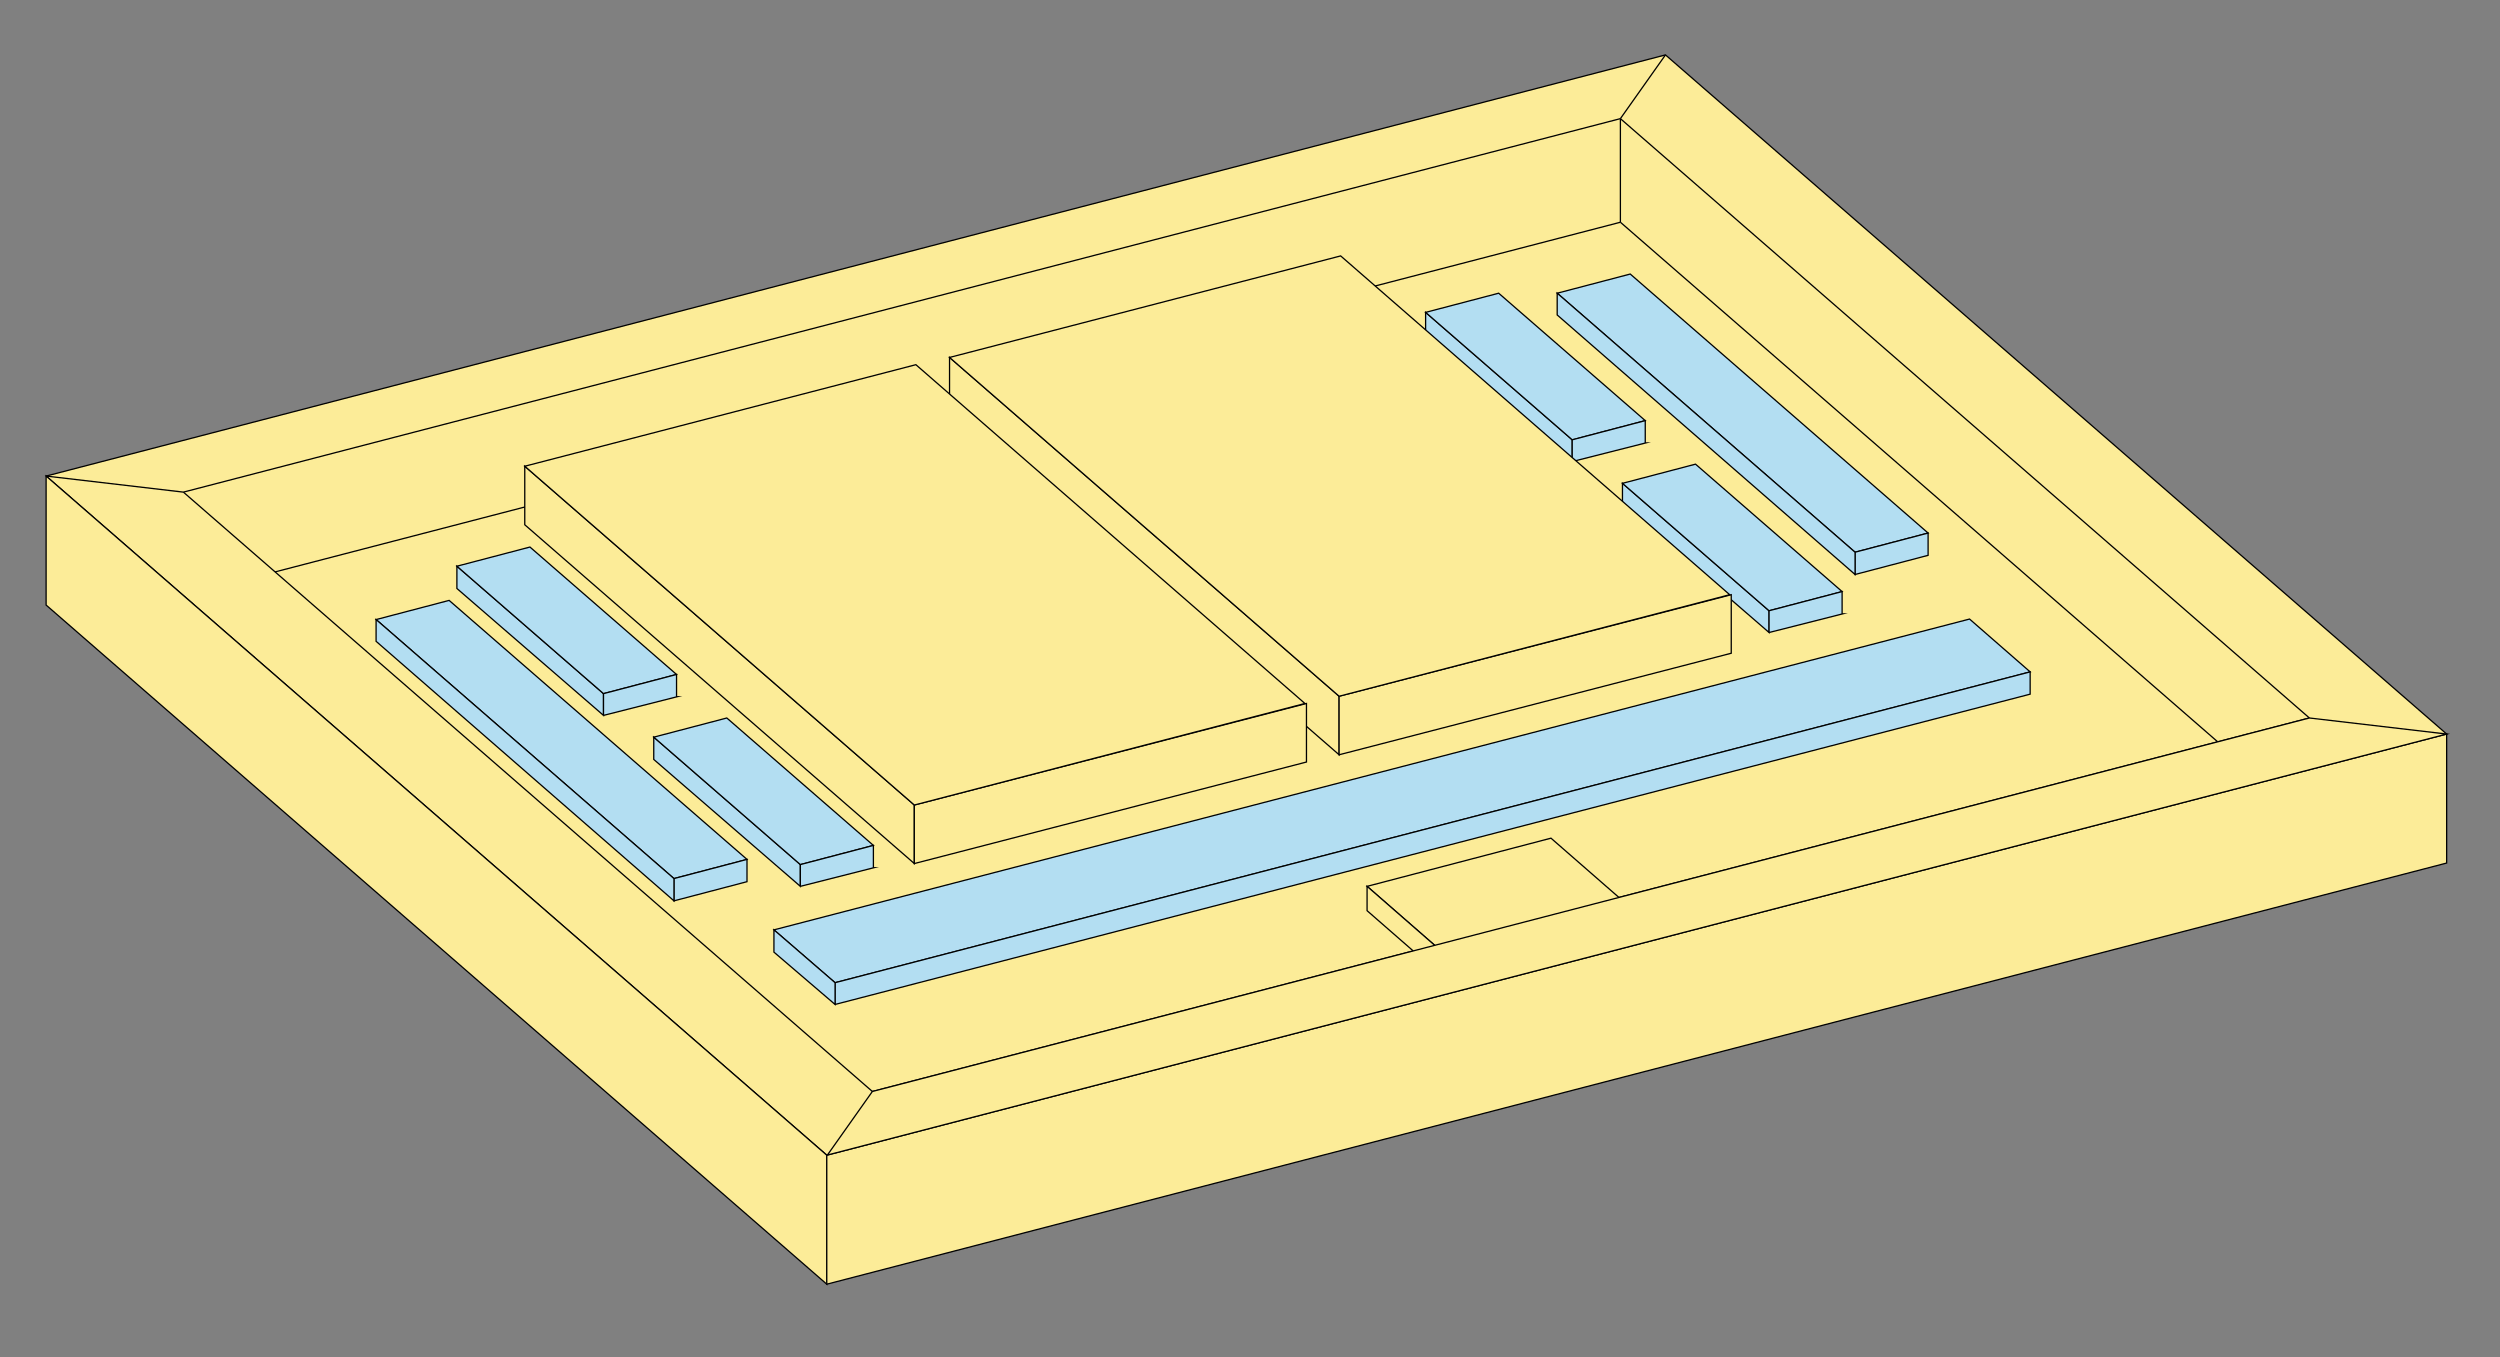 <?xml version="1.0" encoding="utf-8"?>
<!-- Generator: Adobe Illustrator 19.1.0, SVG Export Plug-In . SVG Version: 6.00 Build 0)  -->
<svg version="1.1" id="Layer_1" xmlns="http://www.w3.org/2000/svg" xmlns:xlink="http://www.w3.org/1999/xlink" x="0px" y="0px"
	 viewBox="0 0 482.6 262" style="enable-background:new 0 0 482.6 262;" xml:space="preserve">
<rect x="0" y="0" width="482.6" height="262" fill="#808080" stroke="none"/>
<style type="text/css">
	.st0{fill:#B3DEF2;stroke:#000000;stroke-width:0.25;stroke-miterlimit:10;}
	.st1{fill:#FCEC98;stroke:#000000;stroke-width:0.25;stroke-miterlimit:10;}
	.st2{fill:none;stroke:#000000;stroke-width:0.25;stroke-miterlimit:10;}
</style>
<g>
	<g>
		<polygon class="st0" points="126.2,146.6 154.5,171.1 154.5,166.9 126.2,142.3 		"/>
		<polygon class="st0" points="168.6,163.2 140.3,138.6 140.3,138.6 126.2,142.3 154.5,166.9 		"/>
		<polyline class="st0" points="154.5,171.1 154.5,166.9 168.6,163.2 168.6,167.5 168.7,167.5 154.5,171.1 		"/>
	</g>
	<g>
		<polygon class="st0" points="88.2,113.6 116.5,138.1 116.5,133.9 88.2,109.3 		"/>
		<polygon class="st0" points="130.6,130.2 102.3,105.6 102.3,105.6 88.2,109.3 116.5,133.9 		"/>
		<polyline class="st0" points="116.5,138.1 116.5,133.9 130.6,130.2 130.6,134.5 130.7,134.5 116.5,138.1 		"/>
	</g>
	<g>
		<polygon class="st0" points="86.7,115.9 72.6,119.6 130.1,169.6 144.2,165.9 		"/>
		<polygon class="st0" points="144.2,170.2 130.1,173.9 130.1,169.6 144.2,165.9 		"/>
		<polygon class="st0" points="130.1,173.9 130.1,169.6 72.6,119.6 72.6,123.8 		"/>
	</g>
</g>
<g>
	<polygon class="st0" points="391.9,129.7 380.2,119.5 149.4,179.5 161.2,189.7 	"/>
	<polyline class="st0" points="161.2,189.7 161.2,193.9 161.2,189.7 391.9,129.7 391.9,134 161.2,193.9 	"/>
	<polygon class="st0" points="149.4,183.8 161.2,193.9 161.2,189.7 149.4,179.5 	"/>
</g>
<g>
	<g>
		<polygon class="st0" points="313.2,97.6 341.5,122.1 341.5,117.9 313.2,93.3 		"/>
		<polygon class="st0" points="355.6,114.2 327.3,89.6 327.3,89.6 313.2,93.3 341.5,117.9 		"/>
		<polyline class="st0" points="341.5,122.1 341.5,117.9 355.6,114.2 355.6,118.5 355.7,118.5 341.5,122.1 		"/>
	</g>
	<g>
		<polygon class="st0" points="275.2,64.6 303.5,89.1 303.5,84.9 275.2,60.3 		"/>
		<polygon class="st0" points="317.6,81.2 289.3,56.6 289.3,56.6 275.2,60.3 303.5,84.9 		"/>
		<polyline class="st0" points="303.5,89.1 303.5,84.9 317.6,81.2 317.6,85.5 317.7,85.5 303.5,89.1 		"/>
	</g>
	<g>
		<polygon class="st0" points="314.7,52.9 300.6,56.6 358.1,106.6 372.2,102.9 		"/>
		<polygon class="st0" points="372.2,107.2 358.1,110.9 358.1,106.6 372.2,102.9 		"/>
		<polygon class="st0" points="358.1,110.9 358.1,106.6 300.6,56.6 300.6,60.8 		"/>
	</g>
</g>
<g>
	<polygon class="st1" points="183.3,80.3 258.5,145.7 258.5,134.4 183.3,69 	"/>
	<polygon class="st1" points="334.2,126.1 258.5,145.7 258.5,134.4 334.2,114.8 	"/>
	<polygon class="st1" points="333.9,114.8 258.8,49.4 183.3,69 258.5,134.4 	"/>
</g>
<g>
	<polygon class="st1" points="101.3,101.3 176.5,166.7 176.5,155.4 101.3,90 	"/>
	<polygon class="st1" points="252.2,147.1 176.5,166.7 176.5,155.4 252.2,135.8 	"/>
	<polygon class="st1" points="251.9,135.8 176.8,70.4 101.3,90 176.5,155.4 	"/>
</g>
<g>
	<g>
		<g>
			<g>
				<polyline class="st1" points="159.6,223 8.9,91.9 321.5,10.6 472.3,141.7 159.7,223 				"/>
				<polygon class="st1" points="159.6,247.9 8.9,116.8 8.9,91.9 159.6,223 				"/>
				<polygon class="st1" points="472.3,141.7 159.6,223 159.6,247.9 472.3,166.6 				"/>
			</g>
		</g>
	</g>
	<g>
		<line class="st2" x1="35.4" y1="95" x2="312.8" y2="22.9"/>
		<line class="st2" x1="35.4" y1="95" x2="168.4" y2="210.7"/>
		<line class="st2" x1="168.4" y1="210.7" x2="445.8" y2="138.6"/>
		<line class="st2" x1="312.8" y1="22.9" x2="445.8" y2="138.6"/>
		<line class="st2" x1="53.1" y1="110.4" x2="312.8" y2="42.9"/>
		<line class="st2" x1="312.8" y1="42.9" x2="428.1" y2="143.2"/>
		<line class="st2" x1="312.8" y1="22.9" x2="312.8" y2="42.9"/>
	</g>
</g>
<g>
	<g>
		<polygon class="st0" points="126.2,146.6 154.5,171.1 154.5,166.9 126.2,142.3 		"/>
		<polygon class="st0" points="168.6,163.2 140.3,138.6 140.3,138.6 126.2,142.3 154.5,166.9 		"/>
		<polyline class="st0" points="154.5,171.1 154.5,166.9 168.6,163.2 168.6,167.5 168.7,167.5 154.5,171.1 		"/>
	</g>
	<g>
		<polygon class="st0" points="88.2,113.6 116.5,138.1 116.5,133.9 88.2,109.3 		"/>
		<polygon class="st0" points="130.6,130.2 102.3,105.6 102.3,105.6 88.2,109.3 116.5,133.9 		"/>
		<polyline class="st0" points="116.5,138.1 116.5,133.9 130.6,130.2 130.6,134.5 130.7,134.5 116.5,138.1 		"/>
	</g>
	<g>
		<polygon class="st0" points="86.7,115.9 72.6,119.6 130.1,169.6 144.2,165.9 		"/>
		<polygon class="st0" points="144.2,170.2 130.1,173.9 130.1,169.6 144.2,165.9 		"/>
		<polygon class="st0" points="130.1,173.9 130.1,169.6 72.6,119.6 72.6,123.8 		"/>
	</g>
</g>
<g>
	<polygon class="st0" points="391.9,129.7 380.2,119.5 149.4,179.5 161.2,189.7 	"/>
	<polyline class="st0" points="161.2,189.7 161.2,193.9 161.2,189.7 391.9,129.7 391.9,134 161.2,193.9 	"/>
	<polygon class="st0" points="149.4,183.8 161.2,193.9 161.2,189.7 149.4,179.5 	"/>
</g>
<g>
	<g>
		<polygon class="st0" points="313.2,97.6 341.5,122.1 341.5,117.9 313.2,93.3 		"/>
		<polygon class="st0" points="355.6,114.2 327.3,89.6 327.3,89.6 313.2,93.3 341.5,117.9 		"/>
		<polyline class="st0" points="341.5,122.1 341.5,117.9 355.6,114.2 355.6,118.5 355.7,118.5 341.5,122.1 		"/>
	</g>
	<g>
		<polygon class="st0" points="275.2,64.6 303.5,89.1 303.5,84.9 275.2,60.3 		"/>
		<polygon class="st0" points="317.6,81.2 289.3,56.6 289.3,56.6 275.2,60.3 303.5,84.9 		"/>
		<polyline class="st0" points="303.5,89.1 303.5,84.9 317.6,81.2 317.6,85.5 317.7,85.5 303.5,89.1 		"/>
	</g>
	<g>
		<polygon class="st0" points="314.7,52.9 300.6,56.6 358.1,106.6 372.2,102.9 		"/>
		<polygon class="st0" points="372.2,107.2 358.1,110.9 358.1,106.6 372.2,102.9 		"/>
		<polygon class="st0" points="358.1,110.9 358.1,106.6 300.6,56.6 300.6,60.8 		"/>
	</g>
</g>
<g>
	<polygon class="st1" points="183.3,80.3 258.5,145.7 258.5,134.4 183.3,69 	"/>
	<polygon class="st1" points="334.2,126.1 258.5,145.7 258.5,134.4 334.2,114.8 	"/>
	<polygon class="st1" points="333.9,114.8 258.8,49.4 183.3,69 258.5,134.4 	"/>
</g>
<g>
	<polygon class="st1" points="101.3,101.3 176.5,166.7 176.5,155.4 101.3,90 	"/>
	<polygon class="st1" points="252.2,147.1 176.5,166.7 176.5,155.4 252.2,135.8 	"/>
	<polygon class="st1" points="251.9,135.8 176.8,70.4 101.3,90 176.5,155.4 	"/>
</g>
<g>
	<polygon class="st1" points="299.4,161.8 263.9,171.1 278,183.4 313.5,174.1 	"/>
	<polyline class="st1" points="278,188.1 278,183.4 313.5,174.1 313.5,178.9 313.5,178.7 278,188 	"/>
	<polygon class="st1" points="278,188.1 263.9,175.8 263.9,171.1 278,183.4 	"/>
</g>
<polyline class="st1" points="159.6,223 472.3,141.7 445.8,138.6 168.4,210.7 159.7,223 "/>
<line class="st2" x1="312.8" y1="22.9" x2="321.5" y2="10.6"/>
<line class="st2" x1="35.4" y1="95" x2="8.9" y2="91.9"/>
</svg>
